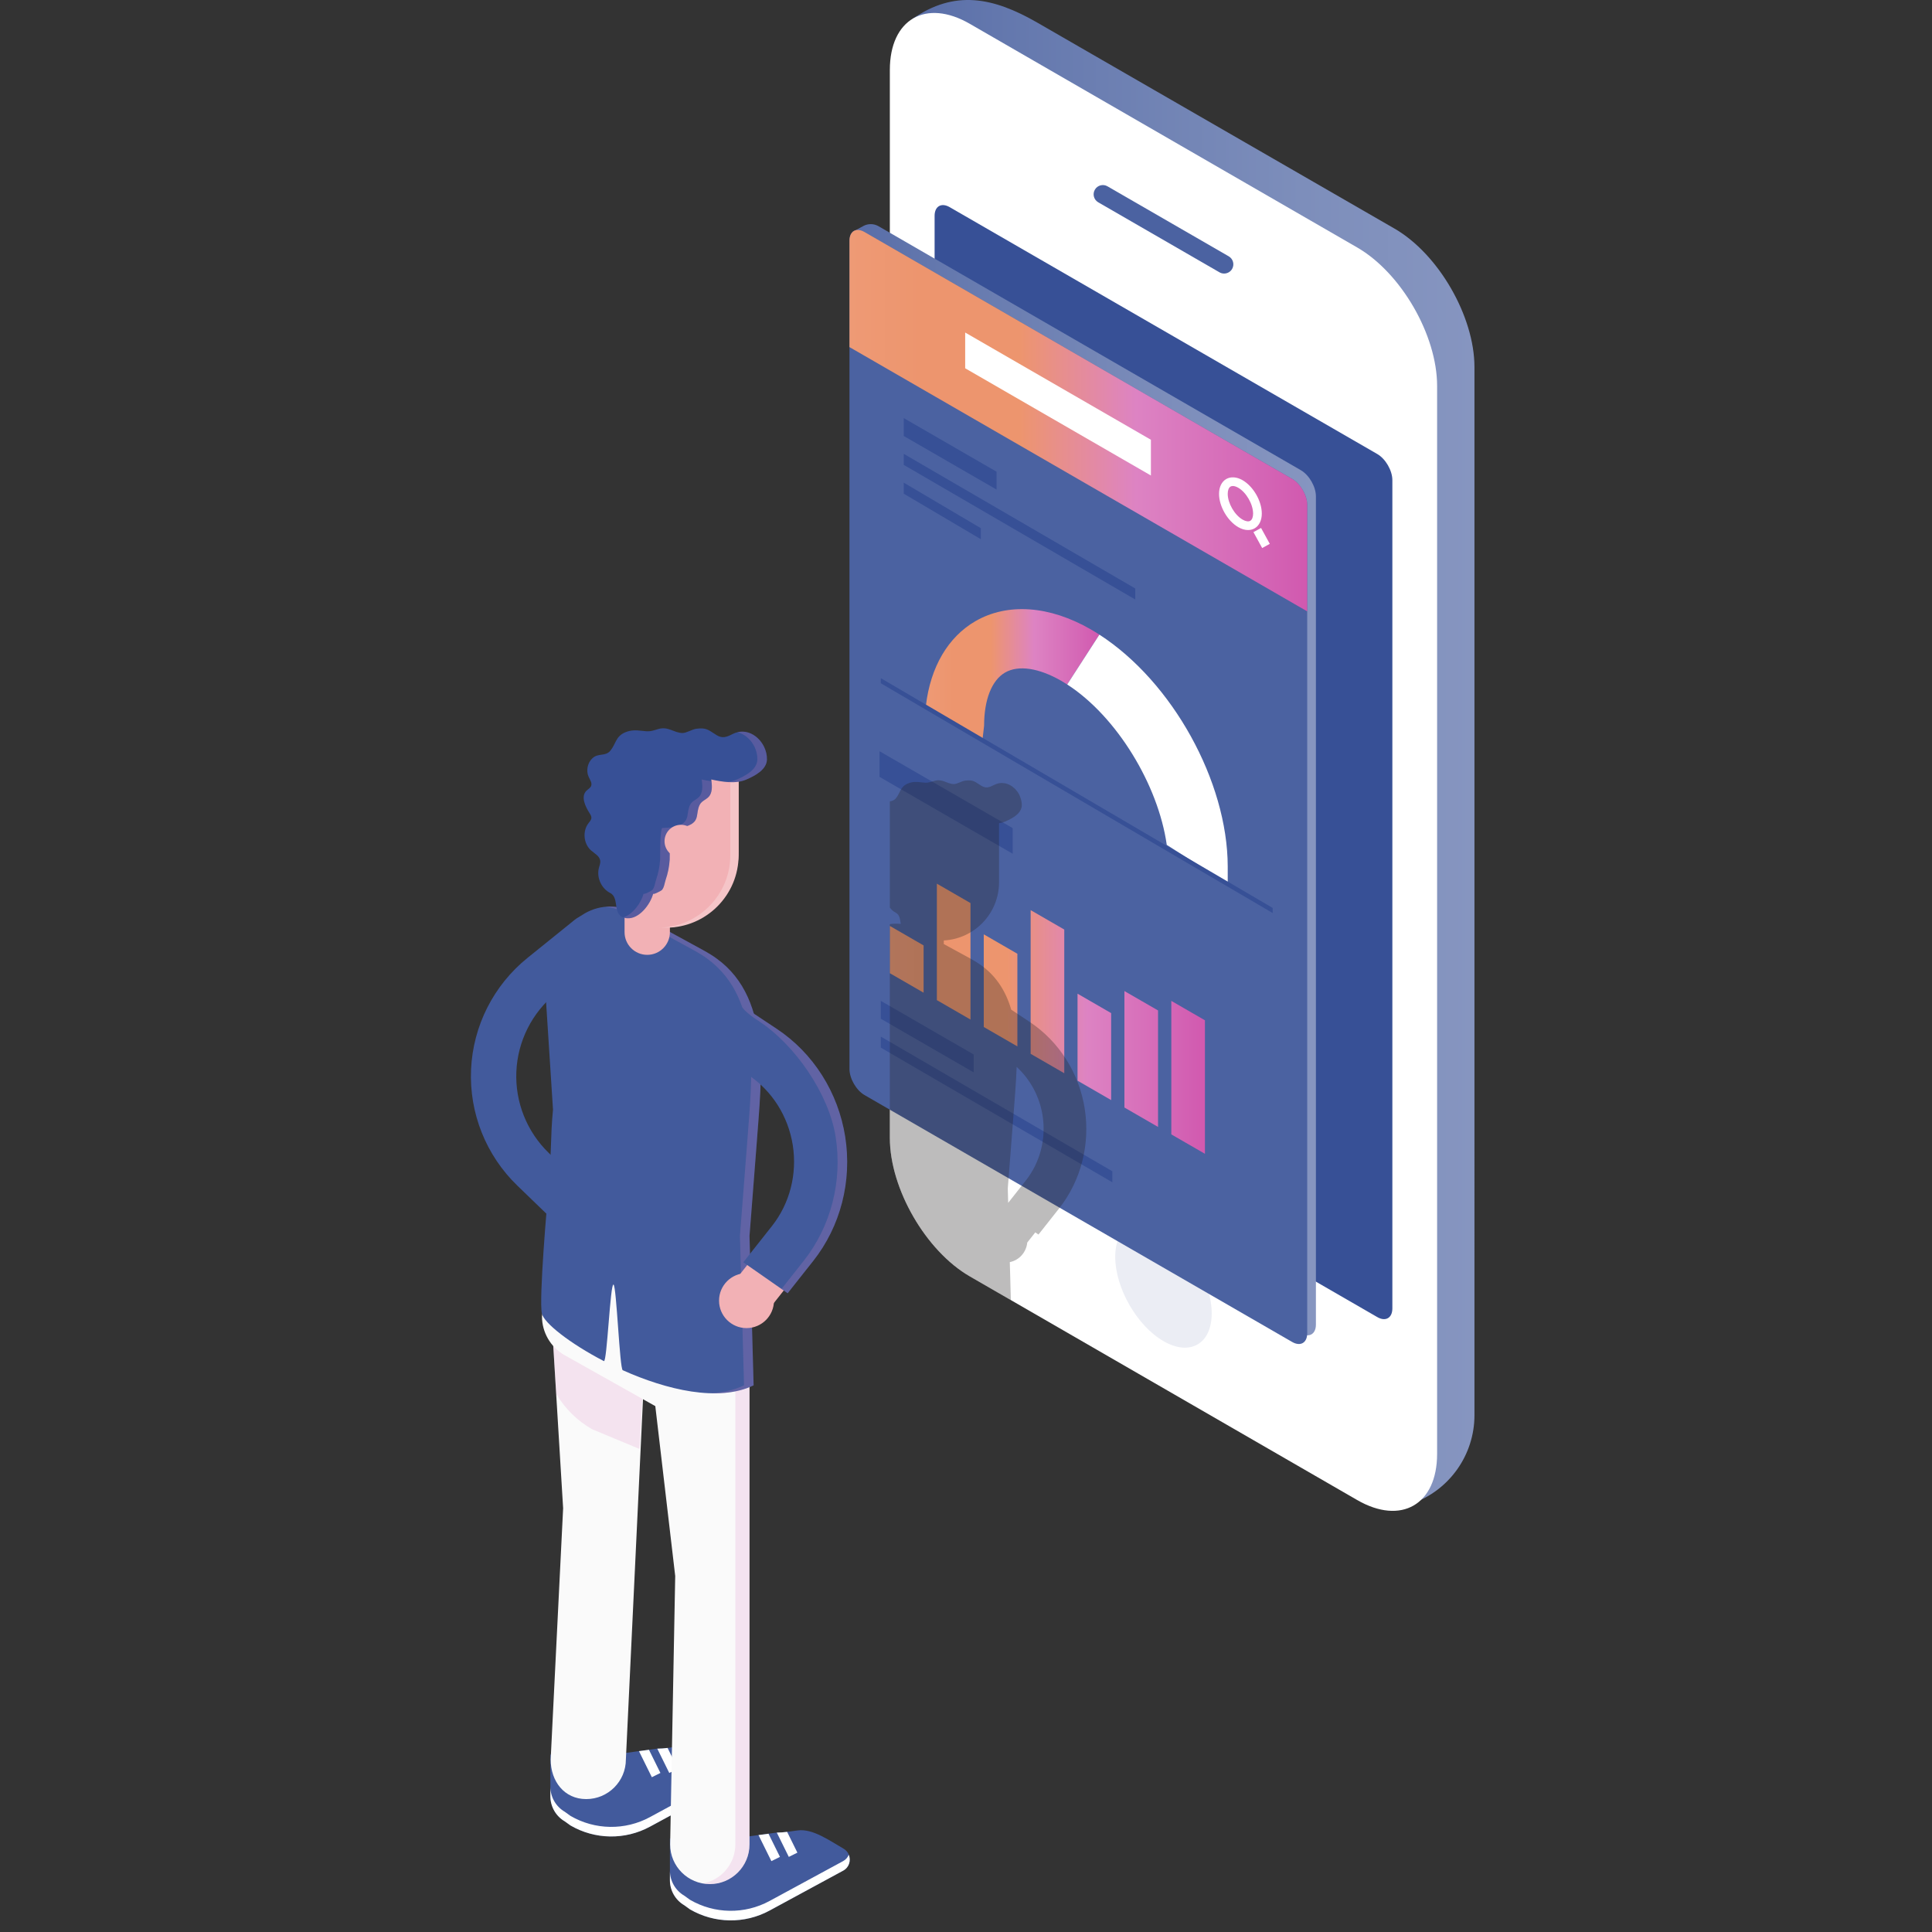 <?xml version="1.0" encoding="utf-8"?>
<!-- Generator: Adobe Illustrator 16.0.0, SVG Export Plug-In . SVG Version: 6.00 Build 0)  -->
<!DOCTYPE svg PUBLIC "-//W3C//DTD SVG 1.1 Basic//EN" "http://www.w3.org/Graphics/SVG/1.1/DTD/svg11-basic.dtd">
<svg version="1.1" baseProfile="basic" id="Layer_1"
	 xmlns="http://www.w3.org/2000/svg" xmlns:xlink="http://www.w3.org/1999/xlink" x="0px" y="0px" width="500px" height="500px"
	 viewBox="0 0 500 500" xml:space="preserve">
<rect x="0" y="0" width="500" height="500" fill="#333333" stroke="none"/>
<g>
	<g>
		
			<linearGradient id="XMLID_2_" gradientUnits="userSpaceOnUse" x1="232.79" y1="485.559" x2="381.589" y2="485.559" gradientTransform="matrix(1 0 0 1 0 -291)">
			<stop  offset="0" style="stop-color:#586DA8"/>
			<stop  offset="0.168" style="stop-color:#6377AD"/>
			<stop  offset="0.7" style="stop-color:#7D8EBB"/>
			<stop  offset="1" style="stop-color:#8695C0"/>
		</linearGradient>
		<path id="XMLID_291_" fill="url(#XMLID_2_)" d="M236.144,4.884l-1.451,7.186c-1.764,1.221-1.903,9.083-1.903,11.229l2.283,272.541
			c0,13.141,6.891,22.74,18.271,29.311l97.445,57.477c1.613,0.93,3.574,5.186,5.329,4.566l9.261,1.924
			c9.71-3.408,16.21-12.576,16.21-22.867l-0.001-271.252c0-13.14-9.312-29.269-20.691-35.839L268.491,5.874
			C256.986-0.759,247.059-2.679,236.144,4.884z"/>
		<path id="XMLID_290_" fill="#FFFFFF" d="M250.98,6.159c-11.379-6.57-20.69-1.194-20.69,11.947v276.378
			c0,13.144,9.311,29.271,20.69,35.841l100.255,57.881c11.38,6.569,20.689,1.192,20.689-11.947V99.879
			c0-13.141-9.312-29.268-20.689-35.837L250.98,6.159z"/>
		<g id="XMLID_288_">
			<path fill="#4B62A1" d="M316.798,70.795c-0.406,0-0.816-0.103-1.194-0.319l-31.381-18.12c-1.144-0.661-1.533-2.121-0.873-3.265
				c0.657-1.145,2.119-1.538,3.265-0.875l31.381,18.12c1.143,0.66,1.536,2.121,0.875,3.264
				C318.427,70.369,317.622,70.795,316.798,70.795z"/>
		</g>
		<path id="XMLID_28_" opacity="0.09" fill="#233F8C" d="M301.107,318.086c-6.867-4.053-12.485-0.811-12.485,7.209
			s5.618,17.824,12.485,21.789c6.865,3.965,12.482,0.721,12.482-7.207C313.592,331.945,307.975,322.143,301.107,318.086z"/>
	</g>
</g>
<g>
	<path id="XMLID_42_" fill="#375096" d="M245.771,53.607c-2.143-1.238-3.898-0.226-3.898,2.251v214.357
		c0,2.477,1.755,5.514,3.898,6.754l110.675,63.895c2.143,1.238,3.896,0.229,3.896-2.25V124.257c0-2.476-1.754-5.515-3.896-6.752
		L245.771,53.607z"/>
</g>
<g>
	
		<linearGradient id="XMLID_3_" gradientUnits="userSpaceOnUse" x1="220.68" y1="492.791" x2="340.558" y2="492.791" gradientTransform="matrix(1 0 0 1 0 -291)">
		<stop  offset="0" style="stop-color:#586DA8"/>
		<stop  offset="0.168" style="stop-color:#6377AD"/>
		<stop  offset="0.7" style="stop-color:#7D8EBB"/>
		<stop  offset="1" style="stop-color:#8695C0"/>
	</linearGradient>
	<path id="XMLID_248_" fill="url(#XMLID_3_)" d="M223.408,58.501l-2.728,1.493l1.41,214.406c0,2.476,1.754,5.513,3.898,6.752
		l110.673,63.896c2.145,1.24,3.896,0.229,3.896-2.25V128.441c0-2.476-1.754-5.515-3.896-6.752L227.367,58.547
		C226.148,57.841,224.646,57.824,223.408,58.501z"/>
	<path id="XMLID_226_" fill="#4B62A1" d="M223.738,60.042c-2.145-1.238-3.898-0.224-3.898,2.251V276.65
		c0,2.475,1.754,5.514,3.898,6.754l110.673,63.895c2.145,1.24,3.896,0.227,3.896-2.252V130.692c0-2.476-1.754-5.515-3.896-6.753
		L223.738,60.042z"/>
	
		<linearGradient id="XMLID_4_" gradientUnits="userSpaceOnUse" x1="219.842" y1="399.869" x2="338.312" y2="399.869" gradientTransform="matrix(1 0 0 1 0 -291)">
		<stop  offset="0" style="stop-color:#EE9A75"/>
		<stop  offset="0.156" style="stop-color:#ED956E"/>
		<stop  offset="0.373" style="stop-color:#ED956E"/>
		<stop  offset="0.625" style="stop-color:#DD83C3"/>
		<stop  offset="0.902" style="stop-color:#D465B5"/>
		<stop  offset="1" style="stop-color:#D159AF"/>
	</linearGradient>
	<path id="XMLID_224_" fill="url(#XMLID_4_)" d="M338.31,130.692c0-2.476-1.754-5.515-3.896-6.753l-55.337-31.948L223.74,60.042
		c-2.145-1.238-3.898-0.224-3.898,2.251v27.533l118.471,68.398L338.31,130.692L338.31,130.692z"/>
	<g id="XMLID_217_">
		<g id="XMLID_220_">
			<path id="XMLID_221_" fill="#FFFFFF" d="M322.993,137.174c-0.809,0-1.674-0.25-2.529-0.745c-2.792-1.612-4.979-5.4-4.979-8.623
				c0-1.752,0.681-3.149,1.86-3.832c1.183-0.679,2.726-0.569,4.229,0.3l0,0c2.786,1.608,4.972,5.396,4.979,8.622
				c0.004,1.752-0.67,3.151-1.853,3.834C324.191,137.027,323.608,137.174,322.993,137.174z M319.062,125.78
				c-0.226,0-0.427,0.048-0.594,0.144c-0.467,0.269-0.734,0.955-0.734,1.882c0,2.411,1.766,5.468,3.854,6.673
				c0.803,0.462,1.526,0.57,1.984,0.303c0.466-0.271,0.73-0.956,0.729-1.882c-0.007-2.416-1.769-5.474-3.853-6.676l0,0
				C319.942,125.931,319.463,125.78,319.062,125.78z"/>
		</g>
		<g id="XMLID_218_">
			
				<rect id="XMLID_219_" x="324.228" y="138.326" transform="matrix(0.481 0.876 -0.876 0.481 291.581 -213.925)" fill="#FFFFFF" width="4.698" height="2.251"/>
		</g>
	</g>
	<polygon id="XMLID_216_" fill="#FFFFFF" points="249.786,86.058 297.854,113.809 297.854,123.06 249.786,95.309 	"/>
	<polygon id="XMLID_215_" fill="#375096" points="233.881,108.202 257.912,122.077 257.912,126.702 233.881,112.827 	"/>
	<polygon id="XMLID_214_" fill="#375096" points="227.621,194.42 262.083,214.317 262.083,220.95 227.621,201.053 	"/>
	<polygon id="XMLID_213_" fill="#375096" points="233.881,117.452 293.796,152.295 293.796,155.146 233.881,120.302 	"/>
	<polygon id="XMLID_212_" fill="#375096" points="227.955,259.025 251.988,272.902 251.988,277.527 227.955,263.65 	"/>
	<polygon id="XMLID_211_" fill="#375096" points="227.955,268.275 287.869,303.121 287.869,305.969 227.955,271.127 	"/>
	<polygon id="XMLID_208_" fill="#375096" points="233.881,124.908 253.844,136.698 253.844,139.548 233.881,127.758 	"/>
	<g id="XMLID_183_">
		
			<linearGradient id="XMLID_6_" gradientUnits="userSpaceOnUse" x1="239.634" y1="465.391" x2="284.522" y2="465.391" gradientTransform="matrix(1 0 0 1 0 -291)">
			<stop  offset="0" style="stop-color:#EE9A75"/>
			<stop  offset="0.156" style="stop-color:#ED956E"/>
			<stop  offset="0.373" style="stop-color:#ED956E"/>
			<stop  offset="0.625" style="stop-color:#DD83C3"/>
			<stop  offset="0.902" style="stop-color:#D465B5"/>
			<stop  offset="1" style="stop-color:#D159AF"/>
		</linearGradient>
		<path id="XMLID_195_" fill="url(#XMLID_6_)" d="M282.327,162.9c-10.679-6.167-21.567-6.947-29.882-2.148
			c-7.108,4.107-11.631,11.889-12.812,21.78l14.666,8.608l0.384-3.314c0-6.758,1.98-11.779,5.44-13.776
			c3.431-1.98,8.724-1.2,14.521,2.146c0.517,0.299,1.033,0.613,1.543,0.943l8.334-12.895
			C283.799,163.775,283.066,163.327,282.327,162.9z"/>
		<g id="XMLID_184_">
			<path id="XMLID_190_" fill="#FFFFFF" d="M301.959,218.655c-2.216-15.549-12.938-33.229-25.768-41.514l8.332-12.896
				c18.881,12.194,33.155,37.974,33.211,59.965v4.48L301.959,218.655z"/>
		</g>
	</g>
	<polygon id="XMLID_182_" fill="#375096" points="227.955,175.51 329.365,234.974 329.365,236.291 227.955,176.827 	"/>
	
		<linearGradient id="XMLID_7_" gradientUnits="userSpaceOnUse" x1="230.324" y1="554.644" x2="311.838" y2="554.644" gradientTransform="matrix(1 0 0 1 0 -291)">
		<stop  offset="0" style="stop-color:#EE9A75"/>
		<stop  offset="0.156" style="stop-color:#ED956E"/>
		<stop  offset="0.373" style="stop-color:#ED956E"/>
		<stop  offset="0.625" style="stop-color:#DD83C3"/>
		<stop  offset="0.902" style="stop-color:#D465B5"/>
		<stop  offset="1" style="stop-color:#D159AF"/>
	</linearGradient>
	<path id="XMLID_5_" fill="url(#XMLID_7_)" d="M230.324,251.886v-12.234l8.705,5.022v12.236L230.324,251.886z M251.162,263.859
		v-30.146l-8.702-5.025v30.145L251.162,263.859z M263.296,270.809v-23.98l-8.7-5.023v23.979L263.296,270.809z M275.432,277.754
		v-37.19l-8.701-5.023v37.189L275.432,277.754z M287.566,284.705v-22.514l-8.701-5.025v22.513L287.566,284.705z M299.701,291.65
		v-30.146l-8.702-5.021v30.144L299.701,291.65z M311.838,298.602v-34.551l-8.703-5.025v34.553L311.838,298.602z"/>
</g>
<path opacity="0.3" fill="#231F20" d="M266.475,264.469l-4.77-3.164c-1.43-4.934-4.117-9.268-8.957-12.281
	c-0.553-0.344-1.117-0.676-1.693-0.99l-6.805-3.714v-0.932c7.964-0.42,14.3-6.993,14.3-15.062v-0.719v-14.564
	c0.14-0.021,0.278-0.051,0.417-0.08c0.076-0.016,0.157-0.026,0.234-0.046c0.314-0.078,0.619-0.175,0.915-0.301
	c1.114-0.478,2.506-1.157,3.407-2.125c0.539-0.58,0.899-1.263,0.918-2.068c0.018-0.796-0.176-1.579-0.481-2.312
	c-0.046-0.111-0.067-0.232-0.12-0.34c-0.139-0.282-0.301-0.55-0.479-0.808c-0.059-0.083-0.127-0.158-0.188-0.238
	c-0.128-0.167-0.257-0.329-0.399-0.48c-0.084-0.088-0.174-0.166-0.26-0.247c-0.14-0.129-0.276-0.252-0.425-0.365
	c-0.101-0.076-0.202-0.146-0.309-0.214c-0.149-0.099-0.304-0.188-0.462-0.271c-0.111-0.057-0.221-0.111-0.338-0.16
	c-0.162-0.069-0.332-0.123-0.5-0.172c-0.119-0.034-0.233-0.072-0.354-0.095c-0.187-0.037-0.375-0.051-0.565-0.063
	c-0.112-0.006-0.222-0.024-0.334-0.022c-0.265,0.004-0.533,0.041-0.806,0.099c-0.368,0.081-0.739,0.2-1.108,0.389
	c-1.252,0.638-2.121,0.979-3.348,0.231c-1.627-0.99-2.037-1.627-4.236-1.321c-0.893,0.125-2.062,0.905-2.89,0.884
	c-1.785-0.042-2.946-1.45-5.016-0.827c-1.598,0.481-1.83,0.57-3.47,0.363c-1.149-0.146-2.234-0.156-3.332,0.288
	c-2.115,0.859-1.977,2.442-3.189,3.882c-0.448,0.533-0.983,0.673-1.543,0.762v27.485c0.407,0.552,0.916,1.022,1.529,1.334
	c1.06,0.541,1.109,1.765,1.297,2.901c-0.178-0.021-0.358-0.023-0.539-0.035c-0.063-0.004-0.129-0.011-0.193-0.013
	c-0.513-0.027-1.024-0.018-1.537,0.028l0,0c-0.188,0.018-0.372,0.056-0.558,0.082v55.316c0,13.144,9.311,29.271,20.69,35.841
	l10.627,6.135c-0.014-0.479-0.025-1.004-0.043-1.608c-0.019-0.672-0.041-1.418-0.062-2.215c-0.021-0.777-0.044-1.604-0.064-2.468
	c-0.015-0.451-0.026-0.912-0.039-1.381c-0.019-0.699-0.037-1.422-0.061-2.152c2.434-0.495,4.275-2.547,4.514-5.065l2.086-2.639
	l0.816,0.571l5.323-6.735c5.68-7.187,8.104-16.603,6.651-25.83C279.275,277.701,274.078,269.512,266.475,264.469z M265.497,305.496
	l-4.581,5.799c-0.062-2.27-0.104-3.721-0.104-3.721l1.508-19.389c0.267-3.773,0.652-7.91,0.785-12.078
	c3.535,3.252,5.94,7.676,6.713,12.576C270.768,294.697,269.189,300.822,265.497,305.496z"/>
<g id="XMLID_362_">
	<path id="XMLID_407_" fill="#425A9C" d="M142.438,454.076v10.805c0,2.672,1.42,5.146,3.729,6.486l1.462,1.055
		c6.34,3.689,14.142,3.809,20.589,0.312l19.069-10.338c2.244-1.215,2.284-4.42,0.07-5.688l0,0
		c-3.622-2.084-7.931-5.227-11.837-4.717c-1.831,0.236-3.646,0.574-5.493,0.566l-8.835,1.201L142.438,454.076z"/>
	<path id="XMLID_406_" fill="#FFFFFF" d="M187.288,459.92l-19.069,10.338c-6.447,3.494-14.249,3.377-20.587-0.312l-1.464-1.057
		c-2.31-1.344-3.729-3.812-3.729-6.484v2.477c0,2.672,1.42,5.146,3.729,6.486l1.464,1.055c6.338,3.689,14.141,3.811,20.587,0.312
		l19.069-10.336c1.565-0.85,2.031-2.652,1.437-4.105C188.457,458.945,187.995,459.537,187.288,459.92z"/>
	<g id="XMLID_403_">
		<path id="XMLID_405_" fill="#FFFFFF" d="M173.207,458.84l2.222-1.098l-2.657-5.375c-0.886,0.107-1.774,0.184-2.668,0.186
			L173.207,458.84z"/>
		<polygon id="XMLID_404_" fill="#FFFFFF" points="168.696,459.939 170.916,458.84 167.951,452.842 165.361,453.193 		"/>
	</g>
	<path id="XMLID_402_" fill="#425A9C" d="M173.373,475.797V486.6c0,2.674,1.42,5.145,3.73,6.484l1.462,1.057
		c6.34,3.688,14.143,3.809,20.59,0.312l19.068-10.338c2.243-1.217,2.282-4.422,0.07-5.691l0,0c-3.622-2.08-7.931-5.223-11.839-4.715
		c-1.828,0.238-3.644,0.576-5.491,0.568l-8.834,1.203L173.373,475.797z"/>
	<path id="XMLID_401_" fill="#FFFFFF" d="M218.224,481.637l-19.068,10.338c-6.447,3.496-14.25,3.379-20.59-0.312l-1.462-1.053
		c-2.31-1.348-3.73-3.816-3.73-6.486v2.477c0,2.674,1.42,5.145,3.73,6.484l1.462,1.057c6.34,3.688,14.143,3.809,20.59,0.312
		l19.068-10.338c1.563-0.85,2.032-2.654,1.438-4.105C219.394,480.666,218.932,481.256,218.224,481.637z"/>
	<g id="XMLID_399_">
		<path id="XMLID_400_" fill="#425A9C" d="M148.95,319.094c-1.468,0-2.938-0.547-4.077-1.646l-10.986-10.611
			c-8.113-7.834-12.478-18.789-11.977-30.055c0.503-11.269,5.824-21.789,14.6-28.873l12.187-9.832
			c2.521-2.04,6.216-1.64,8.252,0.882c2.035,2.521,1.64,6.216-0.882,8.252l-12.187,9.833c-6.159,4.97-9.893,12.354-10.246,20.261
			c-0.352,7.907,2.713,15.594,8.405,21.094l10.984,10.606c2.333,2.252,2.398,5.97,0.146,8.3
			C152.019,318.492,150.485,319.094,148.95,319.094z"/>
	</g>
	<g id="XMLID_396_">
		<g id="XMLID_397_">
			<path id="XMLID_398_" fill="#FAFAFA" d="M151.708,465.602c-5.672,0-9.195-4.598-9.195-10.27l3.224-64.992l-4.298-70.695
				c0-5.67,4.597-10.27,10.269-10.27s16.717,4.6,16.717,10.27l-6.447,135.688C161.978,461.004,157.38,465.602,151.708,465.602z"/>
		</g>
	</g>
	<path id="XMLID_395_" opacity="0.2" fill="#DE89C6" d="M165.53,375l2.269-43.408l0.517-12.861
		c-1.09-5.24-11.244-9.354-16.607-9.354c-5.672,0-10.269,4.602-10.269,10.271l2.497,41.062c2.217,3.748,5.384,6.938,9.296,9.174
		L165.53,375z"/>
	<g id="XMLID_392_">
		<g id="XMLID_393_">
			<path id="XMLID_394_" fill="#FAFAFA" d="M183.702,487.604c-5.673,0-10.27-4.598-10.27-10.27l1.312-69.473l-7.76-66.215
				c0-5.672,11.043-10.271,16.717-10.271c5.671,0,10.27,4.6,10.27,10.271v135.688C193.972,483.006,189.374,487.604,183.702,487.604z
				"/>
		</g>
	</g>
	<g id="XMLID_390_" opacity="0.2">
		<path id="XMLID_391_" fill="#DE89C6" d="M183.702,331.377c-0.626,0-1.238,0.066-1.833,0.174c4.794,0.865,8.435,5.051,8.435,10.096
			v135.688c0,5.047-3.641,9.23-8.435,10.098c0.596,0.107,1.207,0.174,1.833,0.174c5.671,0,10.27-4.6,10.27-10.271V341.646
			C193.972,335.975,189.374,331.377,183.702,331.377z"/>
	</g>
	<g id="XMLID_388_">
		<path id="XMLID_389_" fill="#FAFAFA" d="M144.663,308.002l-4.401,32.666c0,4.129,2.202,7.941,5.777,10.006l26.789,15.045
			c7.168,4.139,16.127-1.035,16.127-9.312v-66.3c0-4.129,8.597-1.286,5.021-3.353l-37.587-21.698
			C149.221,260.918,144.663,299.727,144.663,308.002z"/>
	</g>
	<g id="XMLID_386_">
		<path id="XMLID_387_" fill="#425A9C" d="M141.083,255.547l2.033,31.637c-0.679,6.736-0.449,13.471-1.129,20.207
			c-0.392,3.893-2.541,28.748-1.754,32.527c0.505,2.428,7.162,7.717,16.049,12.336c0.814,0.424,1.646-20.213,2.494-19.805
			c0.785,0.379,1.583,21.803,2.392,22.164c11.3,5.059,24.755,8.312,33.867,3.91c0.004-0.002-1.062-38.662-1.062-38.662l1.873-24.115
			c1.165-16.521,4.346-38.58-11.903-48.701c-0.688-0.429-1.391-0.84-2.108-1.229l-17.293-9.443c-4.082-2.356-9.113-2.356-13.193,0
			h-0.001C144.558,240.292,140.58,247.725,141.083,255.547z"/>
	</g>
	<g id="XMLID_384_" opacity="0.2">
		<path id="XMLID_385_" fill="#DE89C6" d="M183.942,247.045c-0.688-0.429-1.391-0.84-2.108-1.231l-17.293-9.441
			c-2.412-1.392-5.153-1.938-7.835-1.688c1.857,0.177,3.688,0.724,5.357,1.688l17.293,9.441c0.718,0.391,1.42,0.802,2.108,1.231
			c16.249,10.121,13.068,32.18,11.905,48.701l-1.875,24.115c0,0,1.066,38.66,1.062,38.662c-2.693,1.301-5.772,1.918-9.056,2.033
			c4.218,0.166,8.173-0.41,11.534-2.033c0.004-0.002-1.062-38.662-1.062-38.662l1.875-24.115
			C197.009,279.225,200.19,257.166,183.942,247.045z"/>
	</g>
	<g id="XMLID_381_">
		<g id="XMLID_382_">
			<path id="XMLID_383_" fill="#F2B1B5" d="M167.504,247.114c-3.243,0-5.869-2.629-5.869-5.869v-23.07
				c0-3.241,2.626-5.869,5.869-5.869c3.24,0,5.866,2.628,5.866,5.869v23.07C173.371,244.484,170.744,247.114,167.504,247.114z"/>
		</g>
	</g>
	<g id="XMLID_379_">
		<path id="XMLID_380_" fill="#F2B1B5" d="M171.48,240.086h-9.263v-39.09h28.938v19.415
			C191.156,231.276,182.346,240.086,171.48,240.086z"/>
	</g>
	<path id="XMLID_378_" fill="#F5C5C8" d="M189.006,200.996v20.307c0,10.373-8.41,18.783-18.783,18.783h2.15
		c10.373,0,18.783-8.41,18.783-18.783v-20.307H189.006z"/>
	<g id="XMLID_376_">
		<path id="XMLID_377_" fill="#F2B1B5" d="M196.524,339.359c1.4-0.158,2.739-0.861,3.7-2.076l9.273-11.736
			c6.85-8.664,9.771-20.025,8.017-31.162c-1.754-11.141-8.02-21.02-17.189-27.102l-12.734-8.445
			c-2.635-1.752-6.113-0.953-7.768,1.771c-1.655,2.729-0.861,6.354,1.774,8.104l12.734,8.445
			c6.436,4.268,10.832,11.201,12.063,19.018c1.23,7.816-0.821,15.787-5.626,21.869l-9.273,11.736
			c-1.97,2.488-1.612,6.188,0.802,8.258C193.528,339.1,195.058,339.527,196.524,339.359z"/>
	</g>
	<path id="XMLID_375_" fill="#425A9C" d="M218.738,294.191c-1.809-11.484-8.271-21.668-17.73-27.939l-12.731-8.447
		c-1.119-0.742-2.407-1.137-3.728-1.137c-2.367,0-4.53,1.234-5.785,3.301c-1.992,3.283-1.029,7.672,2.15,9.777l12.733,8.441
		c6.146,4.08,10.347,10.703,11.522,18.182c1.178,7.477-0.781,15.094-5.372,20.906l-7.432,9.406l11.481,8.012l6.624-8.379
		C217.532,317.379,220.544,305.672,218.738,294.191z"/>
	<path id="XMLID_374_" opacity="0.2" fill="#DE89C6" d="M218.738,294.191c-1.809-11.484-8.271-21.668-17.73-27.939l-9.074-6.02
		c0,0-0.178,0.531,1.992,2.287c0.785,0.639,1.609,1.191,2.455,1.748c9.468,6.205,18.15,18.934,19.88,29.924
		c1.807,11.479-1.206,23.188-8.269,32.123l-5.742,7.266l1.595,1.113l6.624-8.379C217.532,317.379,220.544,305.672,218.738,294.191z"
		/>
	<circle id="XMLID_373_" fill="#F2B1B5" cx="193.195" cy="336.602" r="7.107"/>
	<path id="XMLID_371_" fill="#375096" d="M197.733,193.253c-1.455-2.974-4.803-4.981-8.116-3.292
		c-1.556,0.793-2.637,1.218-4.163,0.288c-2.022-1.232-2.535-2.024-5.267-1.644c-1.11,0.153-2.565,1.125-3.596,1.1
		c-2.22-0.053-3.662-1.805-6.236-1.029c-1.989,0.599-2.275,0.709-4.315,0.45c-1.429-0.181-2.78-0.194-4.144,0.36
		c-2.631,1.068-2.458,3.037-3.967,4.827c-1.273,1.509-3.086,0.507-4.604,1.911c-1.298,1.199-1.707,3.26-0.966,4.865
		c0.347,0.752,0.932,1.555,0.622,2.323c-0.218,0.542-0.806,0.822-1.219,1.237c-1.511,1.52-0.302,4.05,0.85,5.857
		c0.225,0.351,0.453,0.733,0.439,1.15c-0.019,0.548-0.442,0.979-0.774,1.417c-1.571,2.06-1.248,5.319,0.699,7.028
		c0.901,0.792,2.171,1.416,2.355,2.601c0.101,0.657-0.177,1.301-0.342,1.945c-0.628,2.47,0.649,5.295,2.923,6.453
		c2.653,1.353,0.224,6.155,4.312,6.54c3.207,0.299,6.137-3.686,6.821-6.381c-0.104,0.405,2.071-0.716,2.247-0.916
		c0.611-0.693,0.692-1.792,0.974-2.636c0.594-1.775,0.923-3.336,1.051-5.242c0.044-0.668-0.092-8.172,0.611-8.192
		c1.413-0.041,2.857-0.089,4.176-0.6c3.146-1.221,1.833-3.269,3.027-5.479c0.58-1.075,1.952-1.304,2.594-2.389
		c0.703-1.191,0.517-2.77,0.352-4.074c2.809,0.604,6.297,1.208,9.027,0.039c2.216-0.952,5.321-2.546,5.381-5.216
		C198.509,195.411,198.234,194.275,197.733,193.253z"/>
	<path id="XMLID_368_" opacity="0.2" fill="#DE89C6" d="M198.485,196.551c-0.06,2.67-3.166,4.264-5.381,5.214
		c-1.521,0.653-3.275,0.745-5.019,0.603c0.886-0.083,1.748-0.261,2.541-0.603c2.218-0.951,5.322-2.544,5.381-5.214
		c0.026-1.14-0.25-2.276-0.75-3.298c-0.899-1.837-2.521-3.297-4.41-3.755c2.882-0.712,5.61,1.15,6.885,3.755
		C198.234,194.275,198.509,195.411,198.485,196.551z M181.599,201.729c0.167,1.305,0.352,2.883-0.352,4.074
		c-0.643,1.084-2.014,1.313-2.594,2.389c-1.194,2.211,0.121,4.259-3.027,5.479c-1.318,0.511-2.763,0.56-4.174,0.6
		c-0.706,0.021-0.569,7.524-0.613,8.192c-0.126,1.906-0.458,3.467-1.049,5.242c-0.281,0.844-0.365,1.943-0.976,2.636
		c-0.175,0.2-2.348,1.321-2.246,0.916c-0.569,2.249-2.712,5.364-5.269,6.17c0.268,0.097,0.562,0.176,0.925,0.211
		c3.207,0.299,6.137-3.686,6.821-6.381c-0.104,0.405,2.071-0.716,2.247-0.916c0.611-0.693,0.692-1.792,0.974-2.636
		c0.594-1.775,0.923-3.336,1.051-5.242c0.044-0.668-0.092-8.172,0.611-8.192c1.413-0.041,2.855-0.089,4.176-0.6
		c3.146-1.221,1.833-3.269,3.027-5.479c0.58-1.075,1.952-1.304,2.594-2.389c0.622-1.054,0.545-2.401,0.404-3.604
		C183.253,202.067,182.398,201.9,181.599,201.729z"/>
	<g id="XMLID_366_">
		<circle id="XMLID_367_" fill="#F2B1B5" cx="176.23" cy="217.705" r="4.248"/>
	</g>
	<g id="XMLID_363_">
		<path id="XMLID_365_" fill="#FFFFFF" d="M204.143,480.561l2.22-1.1l-2.656-5.377c-0.886,0.109-1.773,0.188-2.67,0.189
			L204.143,480.561z"/>
		<polygon id="XMLID_364_" fill="#FFFFFF" points="199.632,481.656 201.852,480.561 198.887,474.562 196.297,474.912 		"/>
	</g>
</g>
</svg>
